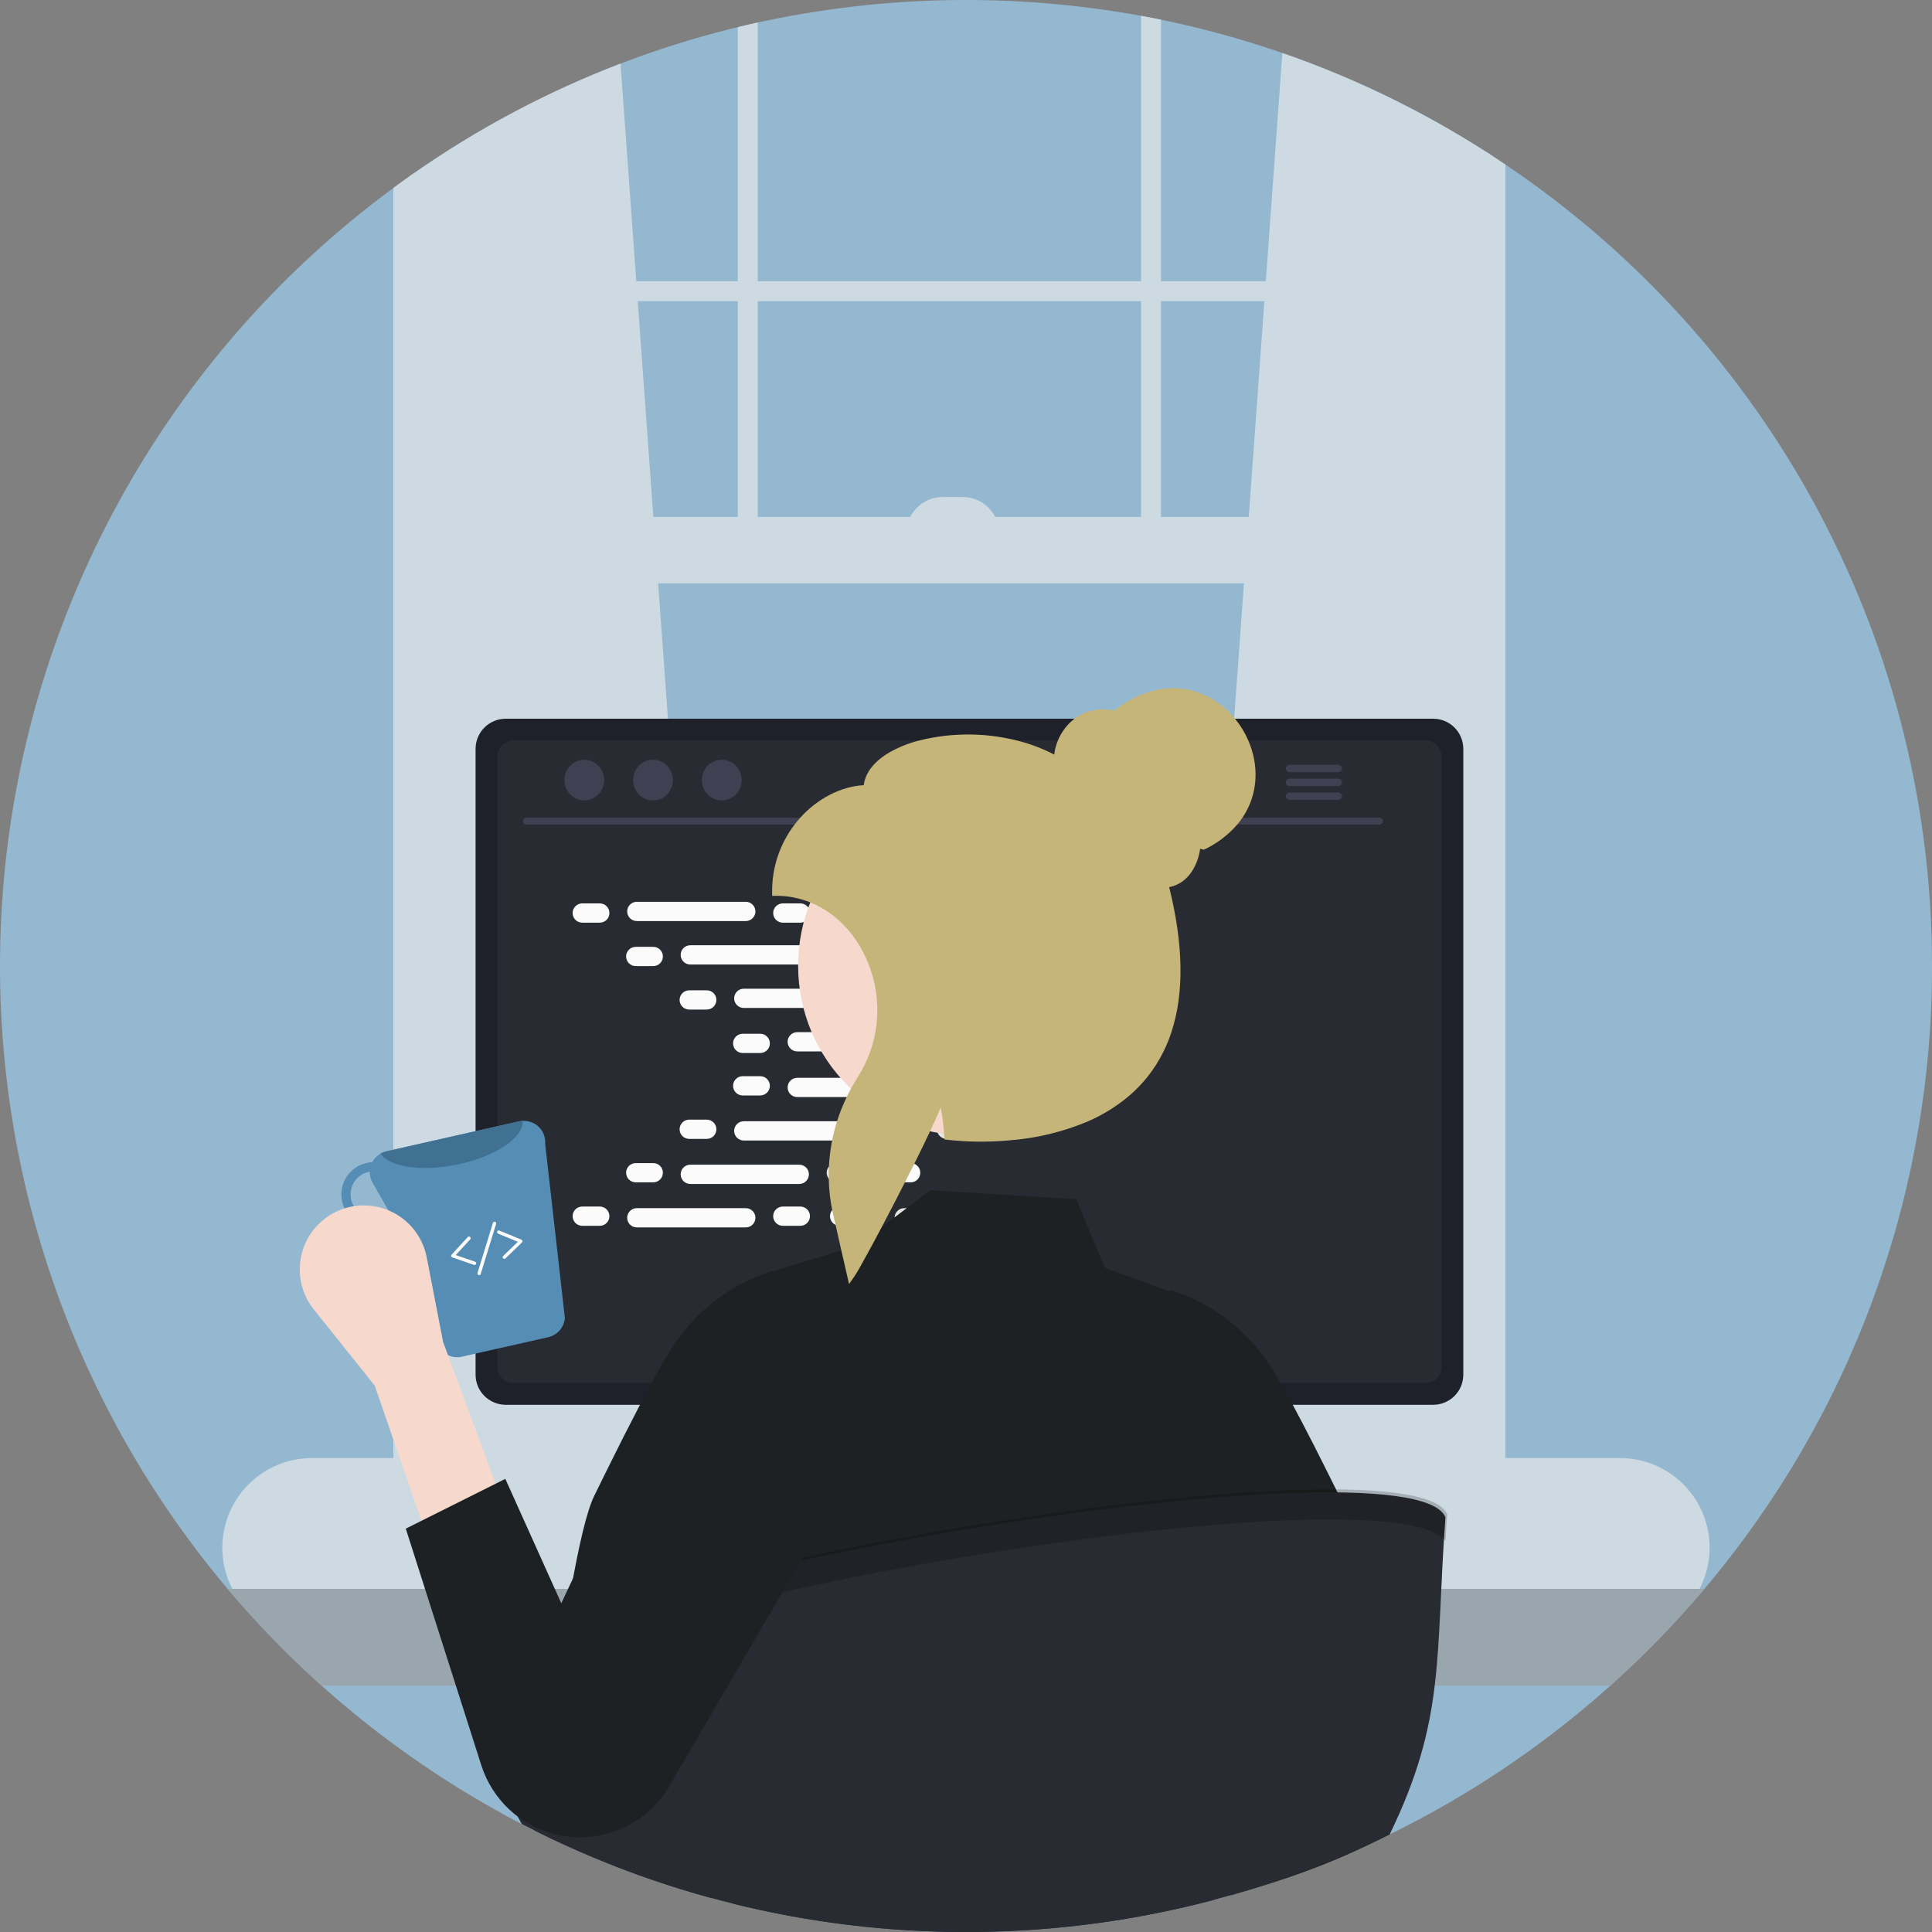 <svg width="913" height="913" viewBox="0 0 913 913" fill="none" xmlns="http://www.w3.org/2000/svg">
<rect x="0" y="0" width="913" height="913" fill="#808080" stroke="none"/>
<g clip-path="url(#clip0_3_72)">
<path d="M913 456.5C913.159 564.258 875.042 668.571 805.446 750.84C802.919 753.841 800.344 756.795 797.722 759.733C766.865 794.436 730.92 824.256 691.116 848.174C681.986 853.655 672.656 858.82 663.126 863.67C662.162 864.159 661.183 864.649 660.219 865.123C659.066 865.707 657.897 866.276 656.728 866.845C632.612 878.648 607.492 888.28 581.666 895.625C578.981 896.383 576.291 897.12 573.595 897.836C539.622 906.825 504.723 911.855 469.595 912.826C467.762 912.874 465.962 912.905 464.224 912.937C463.608 912.953 463.008 912.968 462.408 912.968C460.433 912.984 458.475 913 456.5 913C419.481 913.027 382.596 908.556 346.656 899.684C343.054 898.8 339.469 897.868 335.899 896.888C317.095 891.755 298.643 885.407 280.661 877.886C271.183 873.937 261.874 869.677 252.734 865.107C250.664 864.065 248.595 863.022 246.557 861.948C245.689 861.521 244.836 861.063 243.983 860.621C195.266 834.908 151.577 800.631 115.01 759.433C112.482 756.605 110.002 753.731 107.554 750.84C67.263 703.069 37.209 647.535 19.252 587.677C1.296 527.819 -4.18 464.912 3.163 402.851C10.506 340.791 30.512 280.899 61.943 226.885C93.373 172.871 135.558 125.884 185.886 88.836C188.476 86.924 191.082 85.029 193.72 83.181C194.242 82.818 194.763 82.454 195.284 82.091C241.634 49.624 293.658 26.131 348.662 12.826C351.789 12.052 354.917 11.326 358.076 10.646C417.654 -2.386 479.225 -3.465 539.223 7.471C542.366 8.056 545.51 8.656 548.637 9.304C603.15 20.485 655.14 41.597 702.015 71.587C703.057 72.25 704.1 72.914 705.142 73.609C707.243 74.967 709.344 76.357 711.413 77.763C773.508 119.509 824.376 175.893 859.532 241.942C894.687 307.992 913.05 381.677 913 456.5Z" fill="#95B8D1"/>
<path d="M341.19 692.664L195.284 705.616L193.72 705.759V83.181C194.241 82.818 194.763 82.454 195.284 82.091C225.692 60.822 258.586 43.348 293.234 30.06L300.69 132.891L301.369 142.305L308.746 244.283L311.02 275.653L340.922 689.031L341.19 692.664Z" fill="#CEDAE2"/>
<path d="M702.015 71.587C703.057 72.25 704.1 72.914 705.142 73.609V705.758L702.015 705.474L557.688 692.664L557.957 689.031L587.858 275.653L590.133 244.283L597.51 142.305L598.189 132.891L606.008 25.052C639.726 36.74 671.951 52.359 702.015 71.587V71.587Z" fill="#CEDAE2"/>
<path d="M702.015 71.587V714.383C702.015 726.72 693.517 736.75 683.06 736.75H214.239C205.583 736.75 198.238 729.863 196.011 720.465C195.524 718.474 195.28 716.432 195.284 714.383V82.091C194.763 82.454 194.241 82.818 193.72 83.181C191.082 85.029 188.476 86.925 185.885 88.836V714.383C185.745 723.754 189.245 732.813 195.647 739.657C199.004 743.174 203.251 745.717 207.936 747.017C209.991 747.576 212.11 747.858 214.239 747.855H683.06C685.194 747.857 687.318 747.575 689.378 747.017C701.983 743.621 711.413 730.29 711.413 714.383V77.763C709.344 76.357 707.243 74.967 705.142 73.609C704.1 72.914 703.057 72.25 702.015 71.587Z" fill="#CEDAE2"/>
<path d="M706.718 132.897H190.585V142.31H706.718V132.897Z" fill="#CEDAE2"/>
<path d="M348.662 12.826C351.789 12.052 354.917 11.326 358.076 10.646V266.239H348.662V12.826Z" fill="#CEDAE2"/>
<path d="M539.223 7.471C542.366 8.056 545.51 8.656 548.637 9.304V266.239H539.223V7.471Z" fill="#CEDAE2"/>
<path d="M765.546 689.031H147.438C136.203 689.031 125.427 693.494 117.482 701.439C109.537 709.384 105.074 720.159 105.074 731.395C105.074 742.631 109.537 753.407 117.482 761.351C125.427 769.296 136.203 773.76 147.438 773.76H765.546C771.562 773.761 777.509 772.478 782.99 769.996C788.471 767.515 793.359 763.892 797.327 759.37C799.123 757.325 800.721 755.115 802.097 752.767C803.163 750.967 804.087 749.087 804.862 747.144C807.442 740.717 808.407 733.755 807.67 726.868C806.934 719.982 804.52 713.381 800.639 707.645C796.758 701.908 791.529 697.212 785.411 693.966C779.293 690.721 772.472 689.026 765.546 689.031V689.031Z" fill="#CEDAE2"/>
<path d="M706.718 244.281H193.723V275.657H706.718V244.281Z" fill="#CEDAE2"/>
<path d="M445.514 234.868H454.927C457.193 234.868 459.437 235.315 461.53 236.182C463.624 237.049 465.526 238.32 467.129 239.923C468.731 241.525 470.002 243.427 470.87 245.521C471.737 247.615 472.183 249.859 472.183 252.125V252.125H428.257C428.257 247.548 430.075 243.159 433.311 239.923C436.548 236.686 440.937 234.868 445.514 234.868H445.514Z" fill="#CEDAE2"/>
<path d="M805.446 750.84C791.724 767.099 776.882 782.379 761.028 796.569H151.972C136.118 782.379 121.276 767.099 107.554 750.84H805.446Z" fill="#99A6AE"/>
<path d="M507.489 592.455H404.942C404.39 592.449 403.84 592.534 403.315 592.708C402.202 593.052 401.229 593.744 400.538 594.682C399.847 595.62 399.475 596.755 399.477 597.92V759.922H512.97V597.92C512.97 597.201 512.827 596.49 512.551 595.826C512.275 595.162 511.871 594.559 511.362 594.052C510.853 593.544 510.249 593.142 509.585 592.868C508.92 592.594 508.208 592.453 507.489 592.455ZM468.679 672.382C468.682 675.01 467.816 677.565 466.215 679.648C464.686 681.67 462.562 683.161 460.142 683.912C457.721 684.663 455.126 684.635 452.722 683.832C450.317 683.03 448.226 681.493 446.742 679.439C445.257 677.385 444.455 674.916 444.448 672.382V653.585C444.477 650.391 445.767 647.338 448.036 645.09C450.305 642.842 453.369 641.581 456.563 641.581C459.757 641.581 462.822 642.842 465.091 645.09C467.36 647.338 468.649 650.391 468.679 653.585V672.382Z" fill="#2F2E41"/>
<path d="M399.129 754.741V770.363C399.129 771.173 399.45 771.95 400.021 772.525C400.592 773.099 401.368 773.424 402.178 773.428H510.269C511.078 773.421 511.852 773.095 512.423 772.522C512.993 771.948 513.315 771.173 513.318 770.363V754.741H399.129Z" fill="#3F3D56"/>
<path d="M677.294 339.642H238.96C235.193 339.647 231.583 341.144 228.918 343.806C226.254 346.467 224.752 350.076 224.743 353.843V649.636C224.746 653.405 226.245 657.019 228.911 659.685C231.576 662.35 235.19 663.849 238.96 663.852H677.294C681.064 663.849 684.678 662.35 687.344 659.685C690.009 657.019 691.508 653.405 691.511 649.636V353.843C691.502 350.076 690.001 346.467 687.336 343.806C684.671 341.144 681.061 339.647 677.294 339.642Z" fill="#1E202A"/>
<path d="M673.63 349.91H242.609C240.592 349.914 238.66 350.718 237.235 352.145C235.811 353.573 235.011 355.507 235.011 357.523V645.987C235.014 648.001 235.816 649.932 237.24 651.356C238.664 652.78 240.595 653.581 242.609 653.585H673.63C675.644 653.581 677.574 652.78 678.999 651.356C680.423 649.932 681.224 648.001 681.228 645.987V357.523C681.227 355.507 680.427 353.573 679.003 352.145C677.579 350.718 675.646 349.914 673.63 349.91Z" fill="#292B32"/>
<path d="M594.303 773.175L590.322 754.268C590.157 753.496 589.802 752.779 589.289 752.18C588.776 751.582 588.121 751.121 587.384 750.84C586.851 750.631 586.283 750.523 585.71 750.524H337.225C336.653 750.523 336.085 750.631 335.551 750.84C334.814 751.121 334.16 751.582 333.646 752.18C333.133 752.779 332.778 753.496 332.613 754.268L328.633 773.175C328.489 773.861 328.5 774.571 328.665 775.253C328.83 775.935 329.144 776.571 329.586 777.116C330.028 777.66 330.586 778.099 331.218 778.402C331.851 778.704 332.544 778.861 333.245 778.862H589.675C590.378 778.865 591.074 778.709 591.708 778.406C592.343 778.102 592.901 777.658 593.339 777.108C593.782 776.565 594.098 775.931 594.265 775.25C594.432 774.57 594.445 773.861 594.303 773.175Z" fill="#2F2E41"/>
<path d="M346.174 753.929H339.818C339.392 753.929 339.047 754.274 339.047 754.7V757.897C339.047 758.323 339.392 758.668 339.818 758.668H346.174C346.6 758.668 346.945 758.323 346.945 757.897V754.7C346.945 754.274 346.6 753.929 346.174 753.929Z" fill="#3F3D56"/>
<path d="M361.97 753.929H355.614C355.188 753.929 354.843 754.274 354.843 754.7V757.897C354.843 758.323 355.188 758.668 355.614 758.668H361.97C362.395 758.668 362.741 758.323 362.741 757.897V754.7C362.741 754.274 362.395 753.929 361.97 753.929Z" fill="#3F3D56"/>
<path d="M377.765 753.929H371.41C370.984 753.929 370.638 754.274 370.638 754.7V757.897C370.638 758.323 370.984 758.668 371.41 758.668H377.765C378.191 758.668 378.536 758.323 378.536 757.897V754.7C378.536 754.274 378.191 753.929 377.765 753.929Z" fill="#3F3D56"/>
<path d="M393.561 753.929H387.205C386.78 753.929 386.434 754.274 386.434 754.7V757.897C386.434 758.323 386.78 758.668 387.205 758.668H393.561C393.987 758.668 394.332 758.323 394.332 757.897V754.7C394.332 754.274 393.987 753.929 393.561 753.929Z" fill="#3F3D56"/>
<path d="M409.357 753.929H403.001C402.575 753.929 402.23 754.274 402.23 754.7V757.897C402.23 758.323 402.575 758.668 403.001 758.668H409.357C409.783 758.668 410.128 758.323 410.128 757.897V754.7C410.128 754.274 409.783 753.929 409.357 753.929Z" fill="#3F3D56"/>
<path d="M425.153 753.929H418.797C418.371 753.929 418.026 754.274 418.026 754.7V757.897C418.026 758.323 418.371 758.668 418.797 758.668H425.153C425.579 758.668 425.924 758.323 425.924 757.897V754.7C425.924 754.274 425.579 753.929 425.153 753.929Z" fill="#3F3D56"/>
<path d="M440.949 753.929H434.593C434.167 753.929 433.822 754.274 433.822 754.7V757.897C433.822 758.323 434.167 758.668 434.593 758.668H440.949C441.374 758.668 441.72 758.323 441.72 757.897V754.7C441.72 754.274 441.374 753.929 440.949 753.929Z" fill="#3F3D56"/>
<path d="M456.744 753.929H450.389C449.963 753.929 449.618 754.274 449.618 754.7V757.897C449.618 758.323 449.963 758.668 450.389 758.668H456.744C457.17 758.668 457.516 758.323 457.516 757.897V754.7C457.516 754.274 457.17 753.929 456.744 753.929Z" fill="#3F3D56"/>
<path d="M472.54 753.929H466.185C465.759 753.929 465.414 754.274 465.414 754.7V757.897C465.414 758.323 465.759 758.668 466.185 758.668H472.54C472.966 758.668 473.311 758.323 473.311 757.897V754.7C473.311 754.274 472.966 753.929 472.54 753.929Z" fill="#3F3D56"/>
<path d="M488.336 753.929H481.981C481.555 753.929 481.209 754.274 481.209 754.7V757.897C481.209 758.323 481.555 758.668 481.981 758.668H488.336C488.762 758.668 489.107 758.323 489.107 757.897V754.7C489.107 754.274 488.762 753.929 488.336 753.929Z" fill="#3F3D56"/>
<path d="M504.132 753.929H497.777C497.351 753.929 497.005 754.274 497.005 754.7V757.897C497.005 758.323 497.351 758.668 497.777 758.668H504.132C504.558 758.668 504.903 758.323 504.903 757.897V754.7C504.903 754.274 504.558 753.929 504.132 753.929Z" fill="#3F3D56"/>
<path d="M519.928 753.929H513.572C513.147 753.929 512.801 754.274 512.801 754.7V757.897C512.801 758.323 513.147 758.668 513.572 758.668H519.928C520.354 758.668 520.699 758.323 520.699 757.897V754.7C520.699 754.274 520.354 753.929 519.928 753.929Z" fill="#3F3D56"/>
<path d="M535.724 753.929H529.368C528.942 753.929 528.597 754.274 528.597 754.7V757.897C528.597 758.323 528.942 758.668 529.368 758.668H535.724C536.15 758.668 536.495 758.323 536.495 757.897V754.7C536.495 754.274 536.15 753.929 535.724 753.929Z" fill="#3F3D56"/>
<path d="M551.52 753.929H545.164C544.738 753.929 544.393 754.274 544.393 754.7V757.897C544.393 758.323 544.738 758.668 545.164 758.668H551.52C551.945 758.668 552.291 758.323 552.291 757.897V754.7C552.291 754.274 551.945 753.929 551.52 753.929Z" fill="#3F3D56"/>
<path d="M567.316 753.929H560.96C560.534 753.929 560.189 754.274 560.189 754.7V757.897C560.189 758.323 560.534 758.668 560.96 758.668H567.316C567.741 758.668 568.087 758.323 568.087 757.897V754.7C568.087 754.274 567.741 753.929 567.316 753.929Z" fill="#3F3D56"/>
<path d="M583.111 753.929H576.756C576.33 753.929 575.985 754.274 575.985 754.7V757.897C575.985 758.323 576.33 758.668 576.756 758.668H583.111C583.537 758.668 583.883 758.323 583.883 757.897V754.7C583.883 754.274 583.537 753.929 583.111 753.929Z" fill="#3F3D56"/>
<path d="M345.987 761.827H339.631C339.205 761.827 338.86 762.172 338.86 762.598V765.795C338.86 766.221 339.205 766.566 339.631 766.566H345.987C346.413 766.566 346.758 766.221 346.758 765.795V762.598C346.758 762.172 346.413 761.827 345.987 761.827Z" fill="#3F3D56"/>
<path d="M361.783 761.827H355.427C355.001 761.827 354.656 762.172 354.656 762.598V765.795C354.656 766.221 355.001 766.566 355.427 766.566H361.783C362.209 766.566 362.554 766.221 362.554 765.795V762.598C362.554 762.172 362.209 761.827 361.783 761.827Z" fill="#3F3D56"/>
<path d="M377.579 761.827H371.223C370.797 761.827 370.452 762.172 370.452 762.598V765.795C370.452 766.221 370.797 766.566 371.223 766.566H377.579C378.005 766.566 378.35 766.221 378.35 765.795V762.598C378.35 762.172 378.005 761.827 377.579 761.827Z" fill="#3F3D56"/>
<path d="M393.375 761.827H387.019C386.593 761.827 386.248 762.172 386.248 762.598V765.795C386.248 766.221 386.593 766.566 387.019 766.566H393.375C393.8 766.566 394.146 766.221 394.146 765.795V762.598C394.146 762.172 393.8 761.827 393.375 761.827Z" fill="#3F3D56"/>
<path d="M409.17 761.827H402.815C402.389 761.827 402.043 762.172 402.043 762.598V765.795C402.043 766.221 402.389 766.566 402.815 766.566H409.17C409.596 766.566 409.941 766.221 409.941 765.795V762.598C409.941 762.172 409.596 761.827 409.17 761.827Z" fill="#3F3D56"/>
<path d="M424.966 761.827H418.61C418.185 761.827 417.839 762.172 417.839 762.598V765.795C417.839 766.221 418.185 766.566 418.61 766.566H424.966C425.392 766.566 425.737 766.221 425.737 765.795V762.598C425.737 762.172 425.392 761.827 424.966 761.827Z" fill="#3F3D56"/>
<path d="M440.762 761.827H434.406C433.981 761.827 433.635 762.172 433.635 762.598V765.795C433.635 766.221 433.981 766.566 434.406 766.566H440.762C441.188 766.566 441.533 766.221 441.533 765.795V762.598C441.533 762.172 441.188 761.827 440.762 761.827Z" fill="#3F3D56"/>
<path d="M456.558 761.827H450.202C449.776 761.827 449.431 762.172 449.431 762.598V765.795C449.431 766.221 449.776 766.566 450.202 766.566H456.558C456.984 766.566 457.329 766.221 457.329 765.795V762.598C457.329 762.172 456.984 761.827 456.558 761.827Z" fill="#3F3D56"/>
<path d="M472.354 761.827H465.998C465.572 761.827 465.227 762.172 465.227 762.598V765.795C465.227 766.221 465.572 766.566 465.998 766.566H472.354C472.78 766.566 473.125 766.221 473.125 765.795V762.598C473.125 762.172 472.78 761.827 472.354 761.827Z" fill="#3F3D56"/>
<path d="M488.149 761.827H481.794C481.368 761.827 481.023 762.172 481.023 762.598V765.795C481.023 766.221 481.368 766.566 481.794 766.566H488.149C488.575 766.566 488.921 766.221 488.921 765.795V762.598C488.921 762.172 488.575 761.827 488.149 761.827Z" fill="#3F3D56"/>
<path d="M503.945 761.827H497.59C497.164 761.827 496.819 762.172 496.819 762.598V765.795C496.819 766.221 497.164 766.566 497.59 766.566H503.945C504.371 766.566 504.717 766.221 504.717 765.795V762.598C504.717 762.172 504.371 761.827 503.945 761.827Z" fill="#3F3D56"/>
<path d="M519.741 761.827H513.386C512.96 761.827 512.615 762.172 512.615 762.598V765.795C512.615 766.221 512.96 766.566 513.386 766.566H519.741C520.167 766.566 520.512 766.221 520.512 765.795V762.598C520.512 762.172 520.167 761.827 519.741 761.827Z" fill="#3F3D56"/>
<path d="M535.537 761.827H529.182C528.756 761.827 528.41 762.172 528.41 762.598V765.795C528.41 766.221 528.756 766.566 529.182 766.566H535.537C535.963 766.566 536.308 766.221 536.308 765.795V762.598C536.308 762.172 535.963 761.827 535.537 761.827Z" fill="#3F3D56"/>
<path d="M551.333 761.827H544.977C544.551 761.827 544.206 762.172 544.206 762.598V765.795C544.206 766.221 544.551 766.566 544.977 766.566H551.333C551.759 766.566 552.104 766.221 552.104 765.795V762.598C552.104 762.172 551.759 761.827 551.333 761.827Z" fill="#3F3D56"/>
<path d="M567.129 761.827H560.773C560.347 761.827 560.002 762.172 560.002 762.598V765.795C560.002 766.221 560.347 766.566 560.773 766.566H567.129C567.555 766.566 567.9 766.221 567.9 765.795V762.598C567.9 762.172 567.555 761.827 567.129 761.827Z" fill="#3F3D56"/>
<path d="M582.925 761.827H576.569C576.143 761.827 575.798 762.172 575.798 762.598V765.795C575.798 766.221 576.143 766.566 576.569 766.566H582.925C583.351 766.566 583.696 766.221 583.696 765.795V762.598C583.696 762.172 583.351 761.827 582.925 761.827Z" fill="#3F3D56"/>
<path d="M477.092 771.305H415.451C415.025 771.305 414.68 771.65 414.68 772.076V775.272C414.68 775.698 415.025 776.043 415.451 776.043H477.092C477.518 776.043 477.864 775.698 477.864 775.272V772.076C477.864 771.65 477.518 771.305 477.092 771.305Z" fill="#3F3D56"/>
<path d="M651.97 389.647H248.666C248.246 389.637 247.847 389.464 247.554 389.165C247.261 388.865 247.097 388.462 247.097 388.043C247.097 387.623 247.261 387.221 247.554 386.921C247.847 386.621 248.246 386.448 248.666 386.439H651.97C652.39 386.448 652.789 386.621 653.082 386.921C653.375 387.221 653.539 387.623 653.539 388.043C653.539 388.462 653.375 388.865 653.082 389.165C652.789 389.464 652.39 389.637 651.97 389.647Z" fill="#414052"/>
<path d="M276.119 378.25C281.31 378.25 285.518 373.948 285.518 368.641C285.518 363.335 281.31 359.033 276.119 359.033C270.928 359.033 266.72 363.335 266.72 368.641C266.72 373.948 270.928 378.25 276.119 378.25Z" fill="#414052"/>
<path d="M308.589 378.25C313.78 378.25 317.988 373.948 317.988 368.641C317.988 363.335 313.78 359.033 308.589 359.033C303.398 359.033 299.19 363.335 299.19 368.641C299.19 373.948 303.398 378.25 308.589 378.25Z" fill="#414052"/>
<path d="M341.059 378.25C346.25 378.25 350.458 373.948 350.458 368.641C350.458 363.335 346.25 359.033 341.059 359.033C335.868 359.033 331.66 363.335 331.66 368.641C331.66 373.948 335.868 378.25 341.059 378.25Z" fill="#414052"/>
<path d="M632.418 361.409H609.356C608.901 361.42 608.467 361.608 608.148 361.935C607.83 362.261 607.651 362.699 607.651 363.155C607.651 363.611 607.83 364.049 608.148 364.375C608.467 364.701 608.901 364.889 609.356 364.9H632.418C632.877 364.894 633.315 364.707 633.637 364.38C633.959 364.054 634.139 363.613 634.139 363.155C634.139 362.696 633.959 362.256 633.637 361.929C633.315 361.602 632.877 361.416 632.418 361.409Z" fill="#414052"/>
<path d="M632.418 367.964H609.356C608.9 367.974 608.466 368.163 608.147 368.489C607.828 368.815 607.649 369.253 607.649 369.71C607.649 370.166 607.828 370.604 608.147 370.931C608.466 371.257 608.9 371.445 609.356 371.455H632.418C632.878 371.45 633.316 371.263 633.639 370.937C633.962 370.61 634.143 370.169 634.143 369.71C634.143 369.25 633.962 368.81 633.639 368.483C633.316 368.156 632.878 367.97 632.418 367.964Z" fill="#414052"/>
<path d="M632.418 374.52H609.356C608.901 374.53 608.467 374.719 608.148 375.045C607.83 375.371 607.651 375.809 607.651 376.265C607.651 376.721 607.83 377.159 608.148 377.485C608.467 377.811 608.901 378 609.356 378.01H632.418C632.877 378.004 633.315 377.817 633.637 377.491C633.959 377.164 634.139 376.724 634.139 376.265C634.139 375.806 633.959 375.366 633.637 375.039C633.315 374.713 632.877 374.526 632.418 374.52Z" fill="#414052"/>
<path d="M283.441 426.919H275.154C272.642 426.919 270.605 428.956 270.605 431.469C270.605 433.981 272.642 436.018 275.154 436.018H283.441C285.954 436.018 287.99 433.981 287.99 431.469C287.99 428.956 285.954 426.919 283.441 426.919Z" fill="#FBFBFB"/>
<path d="M378.216 426.919H369.93C367.417 426.919 365.38 428.956 365.38 431.469C365.38 433.981 367.417 436.018 369.93 436.018H378.216C380.729 436.018 382.765 433.981 382.765 431.469C382.765 428.956 380.729 426.919 378.216 426.919Z" fill="#FBFBFB"/>
<path d="M405.069 426.919H396.782C394.27 426.919 392.233 428.956 392.233 431.469C392.233 433.981 394.27 436.018 396.782 436.018H405.069C407.581 436.018 409.618 433.981 409.618 431.469C409.618 428.956 407.581 426.919 405.069 426.919Z" fill="#E6E6E6"/>
<path d="M352.437 426.161H300.933C298.421 426.161 296.384 428.198 296.384 430.71C296.384 433.223 298.421 435.259 300.933 435.259H352.437C354.949 435.259 356.986 433.223 356.986 430.71C356.986 428.198 354.949 426.161 352.437 426.161Z" fill="#FBFBFB"/>
<path d="M478.804 426.161H427.3C424.788 426.161 422.751 428.198 422.751 430.71C422.751 433.223 424.788 435.259 427.3 435.259H478.804C481.316 435.259 483.353 433.223 483.353 430.71C483.353 428.198 481.316 426.161 478.804 426.161Z" fill="#E6E6E6"/>
<path d="M308.714 447.454H300.428C297.915 447.454 295.878 449.491 295.878 452.003C295.878 454.516 297.915 456.552 300.428 456.552H308.714C311.227 456.552 313.263 454.516 313.263 452.003C313.263 449.491 311.227 447.454 308.714 447.454Z" fill="#FBFBFB"/>
<path d="M403.489 447.454H395.203C392.69 447.454 390.654 449.491 390.654 452.003C390.654 454.516 392.69 456.552 395.203 456.552H403.489C406.002 456.552 408.039 454.516 408.039 452.003C408.039 449.491 406.002 447.454 403.489 447.454Z" fill="#E6E6E6"/>
<path d="M430.343 447.454H422.056C419.543 447.454 417.507 449.491 417.507 452.003C417.507 454.516 419.543 456.552 422.056 456.552H430.343C432.855 456.552 434.892 454.516 434.892 452.003C434.892 449.491 432.855 447.454 430.343 447.454Z" fill="#E6E6E6"/>
<path d="M377.71 446.696H326.207C323.694 446.696 321.658 448.732 321.658 451.245C321.658 453.757 323.694 455.794 326.207 455.794H377.71C380.223 455.794 382.26 453.757 382.26 451.245C382.26 448.732 380.223 446.696 377.71 446.696Z" fill="#FBFBFB"/>
<path d="M504.077 446.696H452.574C450.061 446.696 448.024 448.732 448.024 451.245C448.024 453.757 450.061 455.794 452.574 455.794H504.077C506.59 455.794 508.626 453.757 508.626 451.245C508.626 448.732 506.59 446.696 504.077 446.696Z" fill="#E6E6E6"/>
<path d="M333.988 467.989H325.701C323.189 467.989 321.152 470.025 321.152 472.538C321.152 475.05 323.189 477.087 325.701 477.087H333.988C336.5 477.087 338.537 475.05 338.537 472.538C338.537 470.025 336.5 467.989 333.988 467.989Z" fill="#FBFBFB"/>
<path d="M428.763 467.989H420.476C417.964 467.989 415.927 470.025 415.927 472.538C415.927 475.05 417.964 477.087 420.476 477.087H428.763C431.275 477.087 433.312 475.05 433.312 472.538C433.312 470.025 431.275 467.989 428.763 467.989Z" fill="#E6E6E6"/>
<path d="M455.616 467.989H447.329C444.816 467.989 442.78 470.025 442.78 472.538C442.78 475.05 444.816 477.087 447.329 477.087H455.616C458.128 477.087 460.165 475.05 460.165 472.538C460.165 470.025 458.128 467.989 455.616 467.989Z" fill="#E6E6E6"/>
<path d="M402.984 467.23H351.48C348.968 467.23 346.931 469.267 346.931 471.78C346.931 474.292 348.968 476.329 351.48 476.329H402.984C405.496 476.329 407.533 474.292 407.533 471.78C407.533 469.267 405.496 467.23 402.984 467.23Z" fill="#FBFBFB"/>
<path d="M529.351 467.23H477.847C475.335 467.23 473.298 469.267 473.298 471.78C473.298 474.292 475.335 476.329 477.847 476.329H529.351C531.863 476.329 533.9 474.292 533.9 471.78C533.9 469.267 531.863 467.23 529.351 467.23Z" fill="#E6E6E6"/>
<path d="M359.261 488.523H350.974C348.462 488.523 346.425 490.56 346.425 493.073C346.425 495.585 348.462 497.622 350.974 497.622H359.261C361.774 497.622 363.81 495.585 363.81 493.073C363.81 490.56 361.774 488.523 359.261 488.523Z" fill="#FBFBFB"/>
<path d="M454.036 488.523H445.749C443.237 488.523 441.2 490.56 441.2 493.073C441.2 495.585 443.237 497.622 445.749 497.622H454.036C456.549 497.622 458.585 495.585 458.585 493.073C458.585 490.56 456.549 488.523 454.036 488.523Z" fill="#E6E6E6"/>
<path d="M480.889 488.523H472.602C470.09 488.523 468.053 490.56 468.053 493.073C468.053 495.585 470.09 497.622 472.602 497.622H480.889C483.402 497.622 485.438 495.585 485.438 493.073C485.438 490.56 483.402 488.523 480.889 488.523Z" fill="#E6E6E6"/>
<path d="M428.257 487.765H376.754C374.241 487.765 372.204 489.802 372.204 492.314C372.204 494.827 374.241 496.863 376.754 496.863H428.257C430.769 496.863 432.806 494.827 432.806 492.314C432.806 489.802 430.769 487.765 428.257 487.765Z" fill="#FBFBFB"/>
<path d="M378.216 570.178H369.93C367.417 570.178 365.38 572.214 365.38 574.727C365.38 577.239 367.417 579.276 369.93 579.276H378.216C380.729 579.276 382.765 577.239 382.765 574.727C382.765 572.214 380.729 570.178 378.216 570.178Z" fill="#FBFBFB"/>
<path d="M405.069 570.178H396.782C394.27 570.178 392.233 572.214 392.233 574.727C392.233 577.239 394.27 579.276 396.782 579.276H405.069C407.581 579.276 409.618 577.239 409.618 574.727C409.618 572.214 407.581 570.178 405.069 570.178Z" fill="#FBFBFB"/>
<path d="M478.804 570.936H427.3C424.788 570.936 422.751 572.973 422.751 575.485C422.751 577.998 424.788 580.034 427.3 580.034H478.804C481.316 580.034 483.353 577.998 483.353 575.485C483.353 572.973 481.316 570.936 478.804 570.936Z" fill="#E6E6E6"/>
<path d="M283.441 570.178H275.154C272.642 570.178 270.605 572.214 270.605 574.727C270.605 577.239 272.642 579.276 275.154 579.276H283.441C285.954 579.276 287.99 577.239 287.99 574.727C287.99 572.214 285.954 570.178 283.441 570.178Z" fill="#FBFBFB"/>
<path d="M352.437 570.936H300.933C298.421 570.936 296.384 572.973 296.384 575.485C296.384 577.998 298.421 580.034 300.933 580.034H352.437C354.949 580.034 356.986 577.998 356.986 575.485C356.986 572.973 354.949 570.936 352.437 570.936Z" fill="#FBFBFB"/>
<path d="M308.714 549.643H300.428C297.915 549.643 295.878 551.68 295.878 554.192C295.878 556.705 297.915 558.741 300.428 558.741H308.714C311.227 558.741 313.263 556.705 313.263 554.192C313.263 551.68 311.227 549.643 308.714 549.643Z" fill="#FBFBFB"/>
<path d="M403.489 549.643H395.203C392.69 549.643 390.654 551.68 390.654 554.192C390.654 556.705 392.69 558.741 395.203 558.741H403.489C406.002 558.741 408.039 556.705 408.039 554.192C408.039 551.68 406.002 549.643 403.489 549.643Z" fill="#E6E6E6"/>
<path d="M430.343 549.643H422.056C419.543 549.643 417.507 551.68 417.507 554.192C417.507 556.705 419.543 558.741 422.056 558.741H430.343C432.855 558.741 434.892 556.705 434.892 554.192C434.892 551.68 432.855 549.643 430.343 549.643Z" fill="#FBFBFB"/>
<path d="M377.71 550.401H326.207C323.694 550.401 321.658 552.438 321.658 554.951C321.658 557.463 323.694 559.5 326.207 559.5H377.71C380.223 559.5 382.26 557.463 382.26 554.951C382.26 552.438 380.223 550.401 377.71 550.401Z" fill="#FBFBFB"/>
<path d="M333.988 529.108H325.701C323.189 529.108 321.152 531.145 321.152 533.658C321.152 536.17 323.189 538.207 325.701 538.207H333.988C336.5 538.207 338.537 536.17 338.537 533.658C338.537 531.145 336.5 529.108 333.988 529.108Z" fill="#FBFBFB"/>
<path d="M428.763 529.108H420.476C417.964 529.108 415.927 531.145 415.927 533.658C415.927 536.17 417.964 538.207 420.476 538.207H428.763C431.275 538.207 433.312 536.17 433.312 533.658C433.312 531.145 431.275 529.108 428.763 529.108Z" fill="#E6E6E6"/>
<path d="M455.616 529.108H447.329C444.816 529.108 442.78 531.145 442.78 533.658C442.78 536.17 444.816 538.207 447.329 538.207H455.616C458.128 538.207 460.165 536.17 460.165 533.658C460.165 531.145 458.128 529.108 455.616 529.108Z" fill="#E6E6E6"/>
<path d="M402.984 529.867H351.48C348.968 529.867 346.931 531.903 346.931 534.416C346.931 536.928 348.968 538.965 351.48 538.965H402.984C405.496 538.965 407.533 536.928 407.533 534.416C407.533 531.903 405.496 529.867 402.984 529.867Z" fill="#FBFBFB"/>
<path d="M359.261 508.574H350.974C348.462 508.574 346.425 510.61 346.425 513.123C346.425 515.635 348.462 517.672 350.974 517.672H359.261C361.774 517.672 363.81 515.635 363.81 513.123C363.81 510.61 361.774 508.574 359.261 508.574Z" fill="#FBFBFB"/>
<path d="M454.036 508.574H445.749C443.237 508.574 441.2 510.61 441.2 513.123C441.2 515.635 443.237 517.672 445.749 517.672H454.036C456.549 517.672 458.585 515.635 458.585 513.123C458.585 510.61 456.549 508.574 454.036 508.574Z" fill="#E6E6E6"/>
<path d="M480.889 508.574H472.602C470.09 508.574 468.053 510.61 468.053 513.123C468.053 515.635 470.09 517.672 472.602 517.672H480.889C483.402 517.672 485.438 515.635 485.438 513.123C485.438 510.61 483.402 508.574 480.889 508.574Z" fill="#E6E6E6"/>
<path d="M428.257 509.333H376.754C374.241 509.333 372.204 511.369 372.204 513.882C372.204 516.394 374.241 518.431 376.754 518.431H428.257C430.769 518.431 432.806 516.394 432.806 513.882C432.806 511.369 430.769 509.333 428.257 509.333Z" fill="#FBFBFB"/>
<path d="M656.807 866.829C655.844 867.318 654.864 867.808 653.901 868.282C628.943 880.761 608.977 887.853 581.666 895.624C579.36 869.877 577.133 824.622 574.969 796.569C574.4 789.287 573.832 783.174 573.279 778.862C573.139 776.569 572.671 774.308 571.889 772.148L571.983 778.862L572.22 796.569L573.595 897.836C539.622 906.825 504.723 911.855 469.595 912.826C467.762 912.874 465.962 912.905 464.224 912.937C463.608 912.953 463.008 912.968 462.408 912.968C460.433 912.984 458.475 913 456.5 913C419.481 913.027 382.596 908.556 346.656 899.684C347.43 874.205 348.204 829.456 348.946 796.569C349.104 790.14 349.246 784.153 349.404 778.862C349.704 767.552 350.02 759.401 350.32 756.668C350.054 757.153 349.848 757.667 349.704 758.201C348.241 765.012 347.244 771.915 346.719 778.862C346.166 784.153 345.613 790.14 345.06 796.569C342.122 830.735 339.058 877.191 335.899 896.888C317.095 891.755 298.643 885.407 280.661 877.886C271.183 873.937 261.874 869.677 252.734 865.107C254.471 853.734 256.288 840.987 258.152 827.765C259.605 817.514 261.105 806.978 262.638 796.569C265.007 780.489 267.44 764.724 269.904 750.84C273.505 730.558 277.201 714.257 280.866 706.769C284.341 699.661 287.816 692.648 291.181 685.935C292.35 683.581 293.519 681.259 294.656 679C294.924 678.463 295.193 677.942 295.461 677.421C297.878 672.666 300.216 668.117 302.443 663.852C304.354 660.203 306.171 656.76 307.893 653.585C312.063 645.876 315.601 639.732 318.223 635.846C329.186 619.217 345.506 606.838 364.473 600.763L364.947 600.637L365.279 600.779L397.582 590.859L402.305 589.406L405.48 588.427L416.663 579.913L422.744 575.285L428.447 570.941L439.598 562.458L508.642 566.708L522.084 599.073L552.191 610.083L552.713 609.846L553.171 609.656L553.645 609.783C572.61 615.863 588.928 628.241 599.895 644.865C601.38 647.093 603.18 650.031 605.218 653.585C606.956 656.602 608.851 660.045 610.904 663.852C613.827 669.27 617.017 675.383 620.398 682.001C621.14 683.455 621.898 684.939 622.657 686.44C624.062 689.22 625.489 692.058 626.937 694.954C630.302 701.667 633.777 708.681 637.252 715.805C640.269 721.981 643.318 734.681 646.319 750.84C648.799 764.266 651.263 780.094 653.648 796.569C656.776 817.925 653.443 843.498 656.27 863.148C656.444 864.396 656.633 865.612 656.807 866.829Z" fill="#1E2123"/>
<path d="M457.471 536.624C501.82 536.624 537.772 500.672 537.772 456.323C537.772 411.975 501.82 376.023 457.471 376.023C413.123 376.023 377.171 411.975 377.171 456.323C377.171 500.672 413.123 536.624 457.471 536.624Z" fill="#F6D9CC"/>
<path d="M589.896 349.91C588.309 346.204 586.197 342.746 583.625 339.642C571.431 324.747 549.253 318.192 526.491 335.82C522.11 334.841 517.542 335.103 513.302 336.578C511.3 337.303 509.424 338.337 507.742 339.642C504.295 342.331 501.606 345.869 499.939 349.91C499.047 352.044 498.462 354.293 498.201 356.591C492.574 353.668 486.62 351.425 480.462 349.91C465.355 346.152 449.557 346.152 434.449 349.91C429.608 351.134 424.946 352.982 420.58 355.407C413.188 359.672 408.939 365.058 408.181 371.045C397.518 371.645 386.43 377.252 378.168 386.446C377.236 387.472 376.336 388.546 375.499 389.652C368.552 398.742 364.818 409.882 364.884 421.323V423.329H366.89C372.387 423.323 377.832 424.386 382.923 426.456C386.222 427.782 389.347 429.506 392.227 431.59C394.111 432.927 395.891 434.405 397.55 436.013C401.397 439.738 404.657 444.025 407.217 448.729C413.78 460.614 416.055 474.396 413.662 487.76C413.113 490.854 412.31 493.897 411.261 496.858C409.768 501.084 407.803 505.127 405.401 508.911C405.306 509.053 405.227 509.195 405.132 509.337C404.074 511.027 403.063 512.749 402.115 514.487C401.404 515.782 400.741 517.109 400.125 518.436C398.324 522.128 396.804 525.951 395.575 529.872C393.377 536.806 392.082 543.994 391.721 551.259C391.611 553.186 391.579 555.114 391.642 557.041C391.736 562.008 392.281 566.957 393.269 571.826C393.411 572.489 393.554 573.137 393.696 573.8L394.849 578.839L397.582 590.86L399.477 599.137L401.23 606.813L403.821 603.101C404.706 601.838 406.933 597.952 409.918 592.455C411.893 588.869 414.183 584.589 416.663 579.913C420.122 573.358 423.913 566.044 427.625 558.747C429.126 555.793 430.611 552.855 432.048 549.98C434.765 544.53 437.324 539.27 439.52 534.595C441.541 530.283 443.263 526.46 444.543 523.396C444.938 525.402 445.269 527.439 445.522 529.493C445.806 531.578 446.012 533.695 446.122 535.811C446.154 536.127 446.17 536.459 446.185 536.775L446.249 538.07L446.264 538.449L447.939 538.67C457.596 539.704 467.331 539.778 477.003 538.891H477.019C489.832 537.927 502.401 534.88 514.234 529.872C520.954 526.956 527.229 523.106 532.873 518.436C535.51 516.253 537.971 513.865 540.234 511.296C540.803 510.648 541.355 510.001 541.892 509.337C545.018 505.496 547.695 501.309 549.869 496.859C551.326 493.922 552.561 490.881 553.566 487.76C559.631 469.39 559.284 446.47 552.523 419.238C554.349 418.886 556.098 418.212 557.688 417.248C562.648 414.262 566.092 408.339 567.166 401.104L568.872 401.562C574.919 398.745 580.307 394.688 584.683 389.652C585.55 388.627 586.362 387.557 587.116 386.446C594.84 375.073 594.903 361.425 589.896 349.91Z" fill="#C6B579"/>
<path opacity="0.2" d="M325.9 750.77L339.322 698.973L351.173 743.669L325.9 750.77Z" fill="black"/>
<path d="M683.06 717.021C678.258 783.174 683.234 812.302 656.728 866.845C632.612 878.648 607.492 888.28 581.666 895.625C578.981 896.383 576.291 897.12 573.595 897.836C539.622 906.825 504.723 911.855 469.595 912.826C467.763 912.874 465.962 912.905 464.224 912.937C463.608 912.953 463.008 912.969 462.408 912.969C460.433 912.984 458.475 913 456.5 913C419.481 913.028 382.596 908.556 346.656 899.684C343.054 898.8 339.469 897.868 335.899 896.888C317.095 891.755 298.643 885.407 280.661 877.886C271.183 873.937 261.874 869.677 252.734 865.107C250.664 864.065 248.595 863.022 246.557 861.948C236.085 843.53 230.13 821.132 230.003 794.215C237.254 747.839 667.043 677.026 683.06 717.021Z" fill="#292B32"/>
<path opacity="0.2" d="M683.047 728.35C683.293 724.255 683.567 720.024 683.887 715.619C667.87 675.624 238.08 746.436 230.83 792.813C230.85 797.065 231.032 801.191 231.338 805.22C248.896 759.446 657.201 692.143 683.047 728.35Z" fill="black"/>
<path d="M257.623 540.458C257.728 539.026 257.525 537.588 257.027 536.241C256.529 534.894 255.749 533.669 254.738 532.649C253.728 531.629 252.51 530.837 251.168 530.327C249.826 529.817 248.39 529.6 246.957 529.692C246.423 529.712 245.892 529.778 245.369 529.89L182.562 544.079C181.158 544.42 179.841 545.05 178.696 545.93C177.551 546.81 176.603 547.921 175.914 549.189C174.992 549.224 174.078 549.357 173.185 549.586C171.23 550.029 169.382 550.853 167.746 552.01C166.11 553.167 164.718 554.635 163.649 556.331C162.58 558.026 161.856 559.915 161.517 561.89C161.178 563.866 161.232 565.888 161.675 567.843C162.118 569.797 162.942 571.645 164.099 573.282C165.256 574.918 166.725 576.31 168.42 577.379C171.844 579.537 175.985 580.247 179.932 579.353C182.179 578.831 184.281 577.814 186.084 576.376L207.367 636.306C208.43 638.185 210.073 639.668 212.049 640.536C214.025 641.403 216.229 641.608 218.331 641.119L259.161 631.891C261.247 631.402 263.125 630.265 264.524 628.643C265.923 627.021 266.773 624.997 266.95 622.862L257.623 540.458ZM178.989 575.086C176.17 575.722 173.214 575.214 170.769 573.674C168.324 572.133 166.589 569.686 165.946 566.869C165.302 564.052 165.802 561.094 167.336 558.645C168.87 556.195 171.312 554.454 174.128 553.803C174.326 553.753 174.525 553.803 174.723 553.753C174.708 555.561 175.17 557.341 176.063 558.913L183.851 572.506C182.495 573.792 180.814 574.684 178.989 575.086Z" fill="#558DB4"/>
<path d="M246.957 529.691C247.552 537.629 233.959 546.758 215.751 550.379C199.032 553.803 184.05 551.421 179.833 545.17C180.68 544.667 181.601 544.299 182.561 544.079L245.369 529.89C245.891 529.778 246.423 529.712 246.957 529.691Z" fill="#417192"/>
<path d="M203.519 731.198L238.797 713.559L209.399 634.184L201.651 594.154C200.644 588.953 198.29 584.108 194.825 580.102C191.359 576.096 186.902 573.07 181.9 571.326C176.899 569.582 171.527 569.181 166.321 570.164C161.116 571.146 156.26 573.478 152.238 576.925C146.278 582.034 142.536 589.258 141.801 597.073C141.067 604.888 143.397 612.683 148.301 618.813L177.061 654.763L203.519 731.198Z" fill="#F6D9CC"/>
<path d="M238.797 698.86L191.76 722.378L227.456 834.227C230.019 842.259 234.615 849.492 240.796 855.226C246.977 860.959 254.535 864.998 262.737 866.951C272.85 869.358 283.467 868.483 293.049 864.451C302.631 860.419 310.68 853.439 316.028 844.525L410.685 682.28C417.393 671.1 419.463 657.74 416.454 645.054C413.445 632.368 405.595 621.362 394.58 614.386C388.656 610.634 382.008 608.172 375.07 607.159C368.131 606.146 361.057 606.606 354.307 608.508C347.558 610.41 341.285 613.712 335.896 618.199C330.508 622.685 326.124 628.257 323.031 634.55L265.256 757.657L238.797 698.86Z" fill="#1E2123"/>
<path d="M224.249 597.78C224.161 597.78 224.074 597.766 223.992 597.737L213.722 594.202C213.598 594.159 213.487 594.086 213.398 593.99C213.309 593.894 213.245 593.777 213.213 593.649C213.181 593.522 213.181 593.389 213.213 593.262C213.245 593.135 213.309 593.018 213.398 592.921L221.036 584.605C221.105 584.528 221.19 584.466 221.284 584.422C221.378 584.378 221.48 584.353 221.584 584.348C221.688 584.343 221.791 584.359 221.889 584.395C221.987 584.43 222.077 584.485 222.153 584.555C222.23 584.625 222.292 584.71 222.335 584.804C222.379 584.899 222.404 585.001 222.408 585.104C222.412 585.208 222.396 585.312 222.36 585.41C222.324 585.507 222.269 585.597 222.199 585.673L215.377 593.1L224.506 596.244C224.682 596.305 224.832 596.426 224.927 596.587C225.023 596.747 225.058 596.937 225.028 597.121C224.997 597.305 224.902 597.473 224.759 597.593C224.616 597.714 224.436 597.78 224.249 597.78Z" fill="#FBFBFB"/>
<path d="M238.325 594.899C238.168 594.899 238.014 594.852 237.884 594.764C237.753 594.676 237.652 594.551 237.593 594.405C237.534 594.259 237.52 594.099 237.552 593.945C237.585 593.791 237.663 593.651 237.776 593.541L244.718 586.83L235.393 582.987C235.297 582.948 235.209 582.89 235.136 582.817C235.062 582.744 235.004 582.657 234.964 582.561C234.924 582.465 234.903 582.363 234.903 582.259C234.903 582.155 234.923 582.052 234.962 581.956C235.002 581.86 235.06 581.773 235.133 581.7C235.207 581.626 235.294 581.568 235.39 581.528C235.485 581.488 235.588 581.468 235.692 581.468C235.796 581.468 235.898 581.488 235.994 581.528L246.434 585.83C246.556 585.88 246.663 585.959 246.746 586.061C246.829 586.162 246.885 586.283 246.91 586.412C246.934 586.54 246.926 586.673 246.887 586.798C246.847 586.923 246.777 587.036 246.683 587.127L238.874 594.677C238.727 594.819 238.53 594.899 238.325 594.899Z" fill="#FBFBFB"/>
<path d="M226.404 602.611C226.326 602.612 226.247 602.6 226.172 602.576C226.073 602.546 225.981 602.496 225.901 602.43C225.821 602.364 225.755 602.282 225.706 602.191C225.657 602.099 225.627 601.999 225.618 601.895C225.608 601.792 225.619 601.688 225.649 601.589L232.939 577.895C233.001 577.695 233.14 577.529 233.325 577.431C233.51 577.334 233.726 577.314 233.926 577.375C234.126 577.437 234.293 577.575 234.391 577.76C234.489 577.945 234.51 578.161 234.449 578.361L227.159 602.055C227.11 602.216 227.009 602.357 226.873 602.457C226.738 602.557 226.573 602.611 226.404 602.611Z" fill="#FBFBFB"/>
</g>
<defs>
<clipPath id="clip0_3_72">
<rect width="913" height="913" fill="white"/>
</clipPath>
</defs>
</svg>
